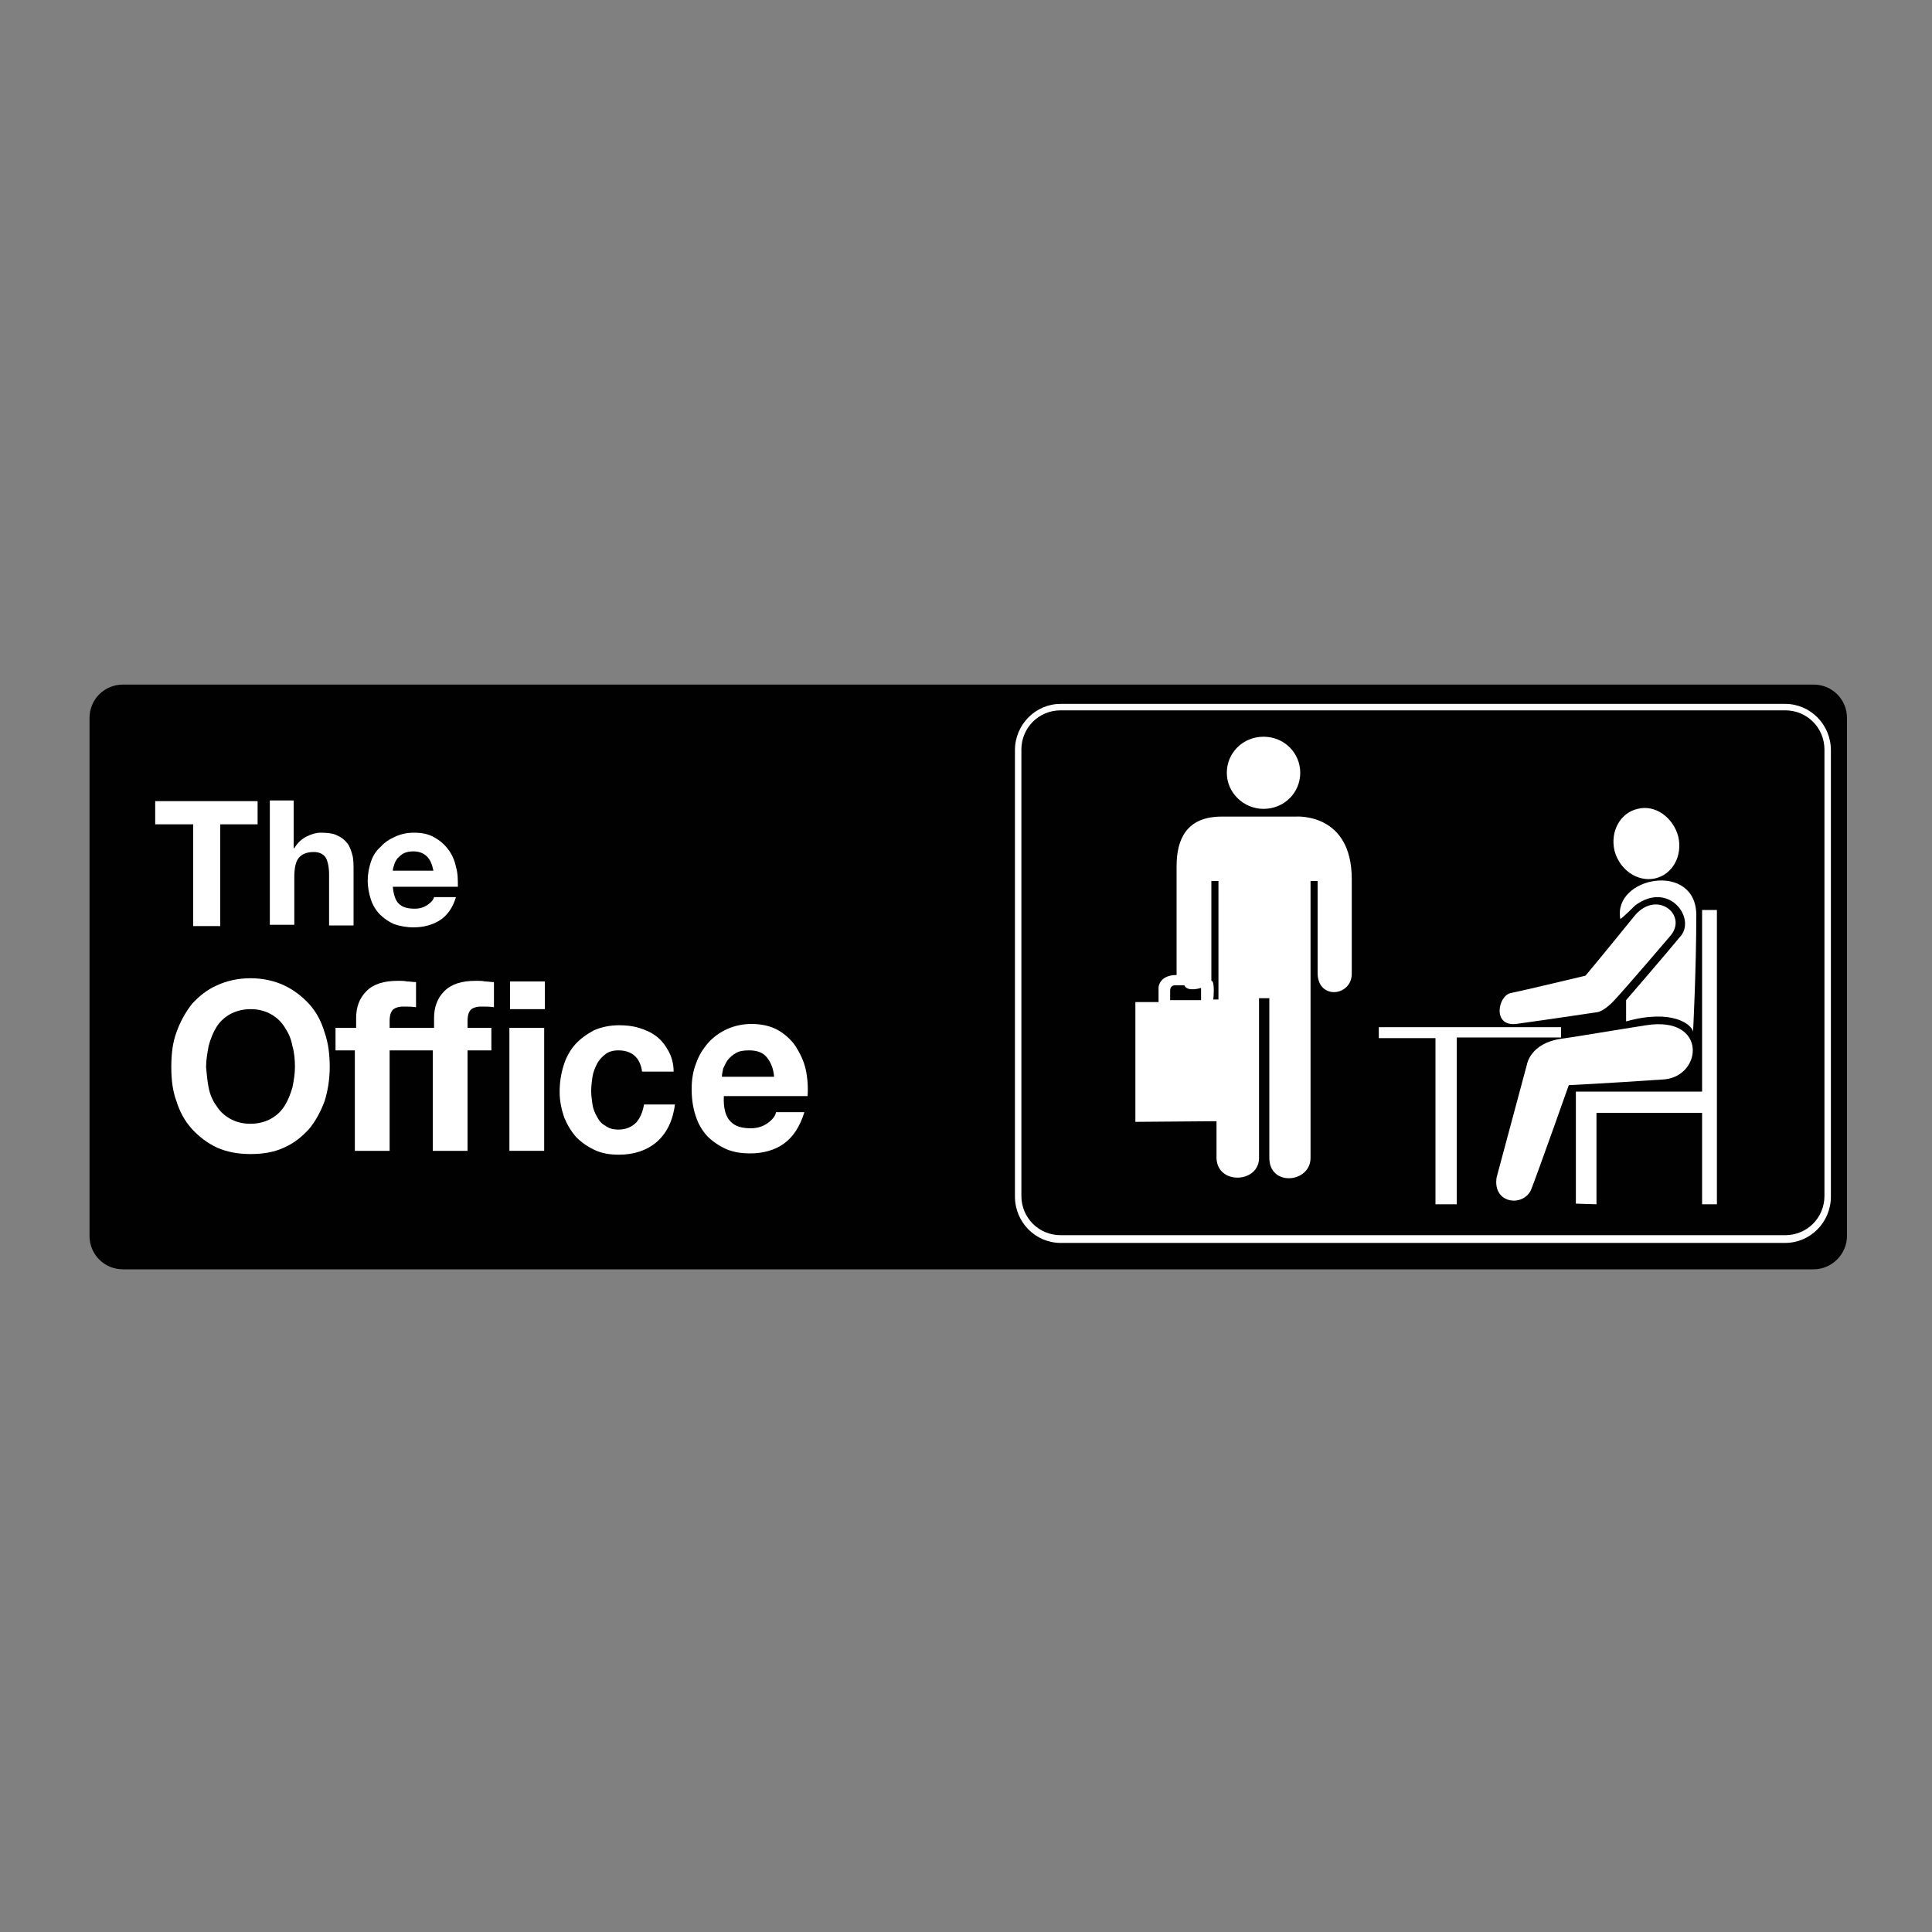 <?xml version="1.0" encoding="utf-8"?>
<!-- Generator: Adobe Illustrator 23.0.1, SVG Export Plug-In . SVG Version: 6.00 Build 0)  -->
<svg version="1.1" id="Layer_1" xmlns="http://www.w3.org/2000/svg" xmlns:xlink="http://www.w3.org/1999/xlink" x="0px" y="0px"
	 viewBox="0 0 300 300" style="enable-background:new 0 0 300 300;" xml:space="preserve">
<rect x="0" y="0" width="300" height="300" fill="#808080" stroke="none"/>
<style type="text/css">
	.st0{fill:#010101;}
	.st1{fill:#FFFFFF;}
</style>
<path class="st0" d="M281.6,197.1H19.1c-2.9,0-5.2-2.3-5.2-5.2v-80.4c0-2.9,2.3-5.2,5.2-5.2h262.5c2.9,0,5.2,2.3,5.2,5.2v80.4
	C286.8,194.7,284.5,197.1,281.6,197.1z"/>
<path class="st1" d="M201.9,120c0,3.1-2.5,5.6-5.7,5.6c-3.1,0-5.7-2.5-5.7-5.6c0-3.1,2.5-5.6,5.7-5.6
	C199.4,114.4,201.9,116.9,201.9,120z"/>
<polygon class="st1" points="214.1,159.5 214.1,161.2 222.9,161.2 222.9,187 226.2,187 226.2,161.1 242.4,161.1 242.4,159.5 "/>
<polygon class="st1" points="244.7,186.9 244.7,169.5 264.3,169.5 264.3,141.3 266.6,141.3 266.6,187 264.3,187 264.3,172.8 
	247.9,172.8 247.9,187 "/>
<path class="st1" d="M252.5,158.6c0-1.3,0-3.3,0-3.3s6.4-7.4,8.6-10.1c2.1-2.9-2.1-8.4-7.2-4.6c0,0-2,2-2.3,2.1
	c-1.2-6.6,11.8-9,11.8-0.6c0,8.4-0.5,18.1-0.5,18.1C262.7,159.1,259.7,156.6,252.5,158.6z"/>
<path class="st1" d="M260.6,129.9c0.7,3-0.9,5.9-3.6,6.5c-2.7,0.6-5.5-1.3-6.3-4.3c-0.7-3,0.9-5.9,3.6-6.5
	C257,124.9,259.8,126.9,260.6,129.9z"/>
<path class="st1" d="M259.3,145.4c2.9-3.2-1.9-7.3-5.4-3.3c-5.1,6.3-7.7,9.4-7.7,9.4s-9.6,2.3-11.6,2.7c-2,0.4-2.9,5.2,0.8,4.8
	c5.8-0.8,12.4-1.8,12.4-1.8s1,0.1,2.8-1.8C252.4,153.5,259.3,145.4,259.3,145.4z"/>
<path class="st1" d="M243.6,168.5c0,0-4.7,13.3-5.8,16.1c-1.1,2.9-6.1,2.4-5.4-1.8c1.5-5.6,4.7-17.5,4.7-17.5s0.5-3.3,5.3-4
	c4.8-0.7,3.7-0.6,13.2-2.1c9.5-1.5,8.8,7.8,2.9,8.4C248.2,168.3,243.6,168.5,243.6,168.5z"/>
<path class="st1" d="M201.2,126.8c0,0-5.9,0-11.5,0c-5.6,0-7,3.7-7,7.7c0,4,0,14.1,0,16.9c-2.7,0-2.8,1.9-2.8,1.9v2.3h-3.6v18.6
	l12.6-0.1v5.8c0.2,4.1,6.5,3.8,6.6,0c0-2.9,0-24.9,0-24.9h1.6c0,0,0,19.4,0,24.8c0,4.5,6.4,3.9,6.4,0c0-3.9,0-43,0-43h1.1
	c0,0,0,9.3,0,14.4c0.1,4.1,5.3,3.5,5.3,0c0-3.5,0-4.1,0-14.7C209.9,126.1,201.2,126.8,201.2,126.8z M186.4,155.3h-4.7
	c0,0,0-0.6,0-1.5c0-0.8,0.7-0.8,0.7-0.8s0.5,0,1.5,0c0.5,1.1,2.6,0.4,2.6,0.4V155.3z M189.2,155.2h-0.8c0,0,0.3-2.9-0.3-2.9
	c0-1.4,0-15.5,0-15.5h1.1V155.2z"/>
<path class="st1" d="M24.1,128v-3.6H40v3.6h-5.8v15.8h-4.2V128H24.1z"/>
<path class="st1" d="M45.6,124.4v7.3h0.1c0.5-0.8,1.1-1.4,1.9-1.8c0.8-0.4,1.5-0.6,2.2-0.6c1,0,1.9,0.1,2.5,0.4
	c0.7,0.3,1.2,0.7,1.6,1.2c0.4,0.5,0.6,1.1,0.8,1.8c0.2,0.7,0.2,1.5,0.2,2.4v8.6h-3.8v-7.9c0-1.2-0.2-2-0.5-2.6
	c-0.4-0.6-1-0.9-1.9-0.9c-1,0-1.8,0.3-2.3,0.9c-0.5,0.6-0.7,1.6-0.7,3.1v7.3h-3.8v-19.3H45.6z"/>
<path class="st1" d="M61.9,140.3c0.6,0.6,1.4,0.8,2.5,0.8c0.8,0,1.4-0.2,2-0.6c0.6-0.4,0.9-0.8,1-1.2h3.4c-0.5,1.7-1.4,2.9-2.5,3.6
	c-1.1,0.7-2.5,1.1-4.1,1.1c-1.1,0-2.1-0.2-3-0.5c-0.9-0.4-1.6-0.9-2.2-1.5c-0.6-0.6-1.1-1.4-1.4-2.3c-0.3-0.9-0.5-1.9-0.5-3
	c0-1,0.2-2,0.5-2.9c0.3-0.9,0.8-1.7,1.5-2.3c0.6-0.7,1.4-1.2,2.3-1.6c0.9-0.4,1.8-0.6,2.9-0.6c1.2,0,2.2,0.2,3.1,0.7
	c0.9,0.5,1.6,1.1,2.2,1.9c0.6,0.8,1,1.7,1.2,2.7c0.3,1,0.3,2,0.3,3.1H61C61.1,138.9,61.4,139.8,61.9,140.3z M66.3,133
	c-0.5-0.5-1.2-0.8-2.1-0.8c-0.6,0-1.1,0.1-1.5,0.3c-0.4,0.2-0.7,0.5-1,0.8c-0.2,0.3-0.4,0.6-0.5,1c-0.1,0.3-0.2,0.6-0.2,0.9h6.3
	C67.1,134.2,66.8,133.5,66.3,133z"/>
<path class="st1" d="M27.4,160.3c0.6-1.7,1.4-3.1,2.4-4.4c1.1-1.2,2.3-2.2,3.9-2.9c1.5-0.7,3.3-1.1,5.2-1.1c1.9,0,3.7,0.4,5.2,1.1
	c1.5,0.7,2.8,1.7,3.9,2.9c1.1,1.2,1.9,2.7,2.4,4.4c0.6,1.7,0.8,3.5,0.8,5.4c0,1.9-0.3,3.7-0.8,5.3c-0.6,1.6-1.4,3.1-2.4,4.3
	c-1.1,1.2-2.3,2.2-3.9,2.9c-1.5,0.7-3.2,1-5.2,1c-1.9,0-3.6-0.3-5.2-1c-1.5-0.7-2.8-1.7-3.9-2.9c-1.1-1.2-1.9-2.7-2.4-4.3
	c-0.6-1.6-0.8-3.4-0.8-5.3C26.6,163.7,26.8,161.9,27.4,160.3z M32.4,168.9c0.2,1,0.6,2,1.2,2.8c0.5,0.8,1.2,1.5,2.1,2
	c0.9,0.5,1.9,0.8,3.2,0.8c1.2,0,2.3-0.3,3.2-0.8c0.9-0.5,1.6-1.2,2.1-2c0.5-0.8,0.9-1.8,1.2-2.8c0.2-1,0.4-2.1,0.4-3.2
	c0-1.1-0.1-2.3-0.4-3.3c-0.2-1.1-0.6-2-1.2-2.9c-0.5-0.8-1.2-1.5-2.1-2c-0.9-0.5-1.9-0.8-3.2-0.8c-1.2,0-2.3,0.3-3.2,0.8
	c-0.9,0.5-1.6,1.2-2.1,2c-0.5,0.8-0.9,1.8-1.2,2.9c-0.2,1.1-0.4,2.2-0.4,3.3C32.1,166.8,32.2,167.9,32.4,168.9z"/>
<path class="st1" d="M52.1,163.1v-3.5h3.2v-1.5c0-1.7,0.5-3.1,1.6-4.2c1.1-1.1,2.7-1.6,4.9-1.6c0.5,0,1,0,1.4,0.1
	c0.5,0,0.9,0.1,1.4,0.1v3.9c-0.6-0.1-1.3-0.1-2-0.1c-0.7,0-1.3,0.2-1.6,0.5c-0.3,0.3-0.5,0.9-0.5,1.7v1.1h3.7v3.5h-3.7v15.6h-5.4
	v-15.6H52.1z"/>
<path class="st1" d="M64.2,163.1v-3.5h3.2v-1.5c0-1.7,0.5-3.1,1.6-4.2c1.1-1.1,2.7-1.6,4.9-1.6c0.5,0,1,0,1.4,0.1
	c0.5,0,0.9,0.1,1.4,0.1v3.9c-0.6-0.1-1.3-0.1-2-0.1c-0.7,0-1.3,0.2-1.6,0.5c-0.3,0.3-0.5,0.9-0.5,1.7v1.1h3.7v3.5h-3.7v15.6h-5.4
	v-15.6H64.2z"/>
<path class="st1" d="M79.2,156.7v-4.3h5.4v4.3H79.2z M84.5,159.6v19.1h-5.4v-19.1H84.5z"/>
<path class="st1" d="M96,163.1c-0.8,0-1.5,0.2-2,0.6c-0.5,0.4-1,0.9-1.3,1.5c-0.3,0.6-0.6,1.3-0.7,2c-0.1,0.7-0.2,1.4-0.2,2.2
	c0,0.7,0.1,1.4,0.2,2.1c0.1,0.7,0.4,1.4,0.7,1.9c0.3,0.6,0.7,1.1,1.3,1.4c0.5,0.4,1.2,0.6,2,0.6c1.2,0,2.1-0.4,2.8-1.1
	c0.6-0.7,1-1.6,1.2-2.8h4.8c-0.3,2.5-1.3,4.5-2.8,5.8c-1.5,1.3-3.5,2-5.9,2c-1.4,0-2.6-0.2-3.7-0.7c-1.1-0.5-2.1-1.2-2.9-2
	c-0.8-0.9-1.4-1.9-1.9-3.1c-0.4-1.2-0.7-2.5-0.7-3.9c0-1.5,0.2-2.8,0.6-4.1c0.4-1.3,1-2.4,1.8-3.3c0.8-0.9,1.8-1.6,2.9-2.2
	c1.1-0.5,2.5-0.8,3.9-0.8c1.1,0,2.1,0.1,3.1,0.4c1,0.3,1.9,0.7,2.7,1.3c0.8,0.6,1.4,1.4,1.9,2.3c0.5,0.9,0.8,2,0.8,3.2h-4.9
	C99.4,164.2,98.1,163.1,96,163.1z"/>
<path class="st1" d="M113.4,174.1c0.7,0.8,1.8,1.1,3.2,1.1c1,0,1.9-0.3,2.6-0.8c0.7-0.5,1.2-1.1,1.3-1.7h4.4
	c-0.7,2.3-1.8,3.9-3.2,4.9c-1.4,1-3.2,1.5-5.2,1.5c-1.4,0-2.7-0.2-3.8-0.7c-1.1-0.5-2.1-1.2-2.9-2c-0.8-0.9-1.4-1.9-1.8-3.2
	c-0.4-1.2-0.6-2.6-0.6-4.1c0-1.4,0.2-2.8,0.7-4c0.4-1.2,1.1-2.3,1.9-3.2c0.8-0.9,1.8-1.6,2.9-2.1c1.1-0.5,2.4-0.8,3.8-0.8
	c1.5,0,2.9,0.3,4,0.9c1.1,0.6,2.1,1.5,2.8,2.5c0.7,1.1,1.3,2.3,1.6,3.6c0.3,1.4,0.4,2.8,0.3,4.2h-13
	C112.3,172.1,112.7,173.4,113.4,174.1z M119,164.1c-0.6-0.7-1.5-1-2.7-1c-0.8,0-1.5,0.1-2,0.4c-0.5,0.3-0.9,0.6-1.3,1.1
	c-0.3,0.4-0.5,0.9-0.7,1.3c-0.1,0.5-0.2,0.9-0.2,1.3h8.1C120.1,165.8,119.6,164.8,119,164.1z"/>
<path class="st1" d="M277.2,110.3c3.4,0,6.1,2.7,6.1,6.1v69.3c0,3.4-2.7,6.1-6.1,6.1H164.7c-3.4,0-6.1-2.7-6.1-6.1v-69.3
	c0-3.4,2.7-6.1,6.1-6.1H277.2 M277.2,109.3H164.7c-3.9,0-7.1,3.2-7.1,7.2v69.3c0,4,3.2,7.2,7.1,7.2h112.5c3.9,0,7.1-3.2,7.1-7.2
	v-69.3C284.3,112.5,281.1,109.3,277.2,109.3L277.2,109.3z"/>
</svg>
